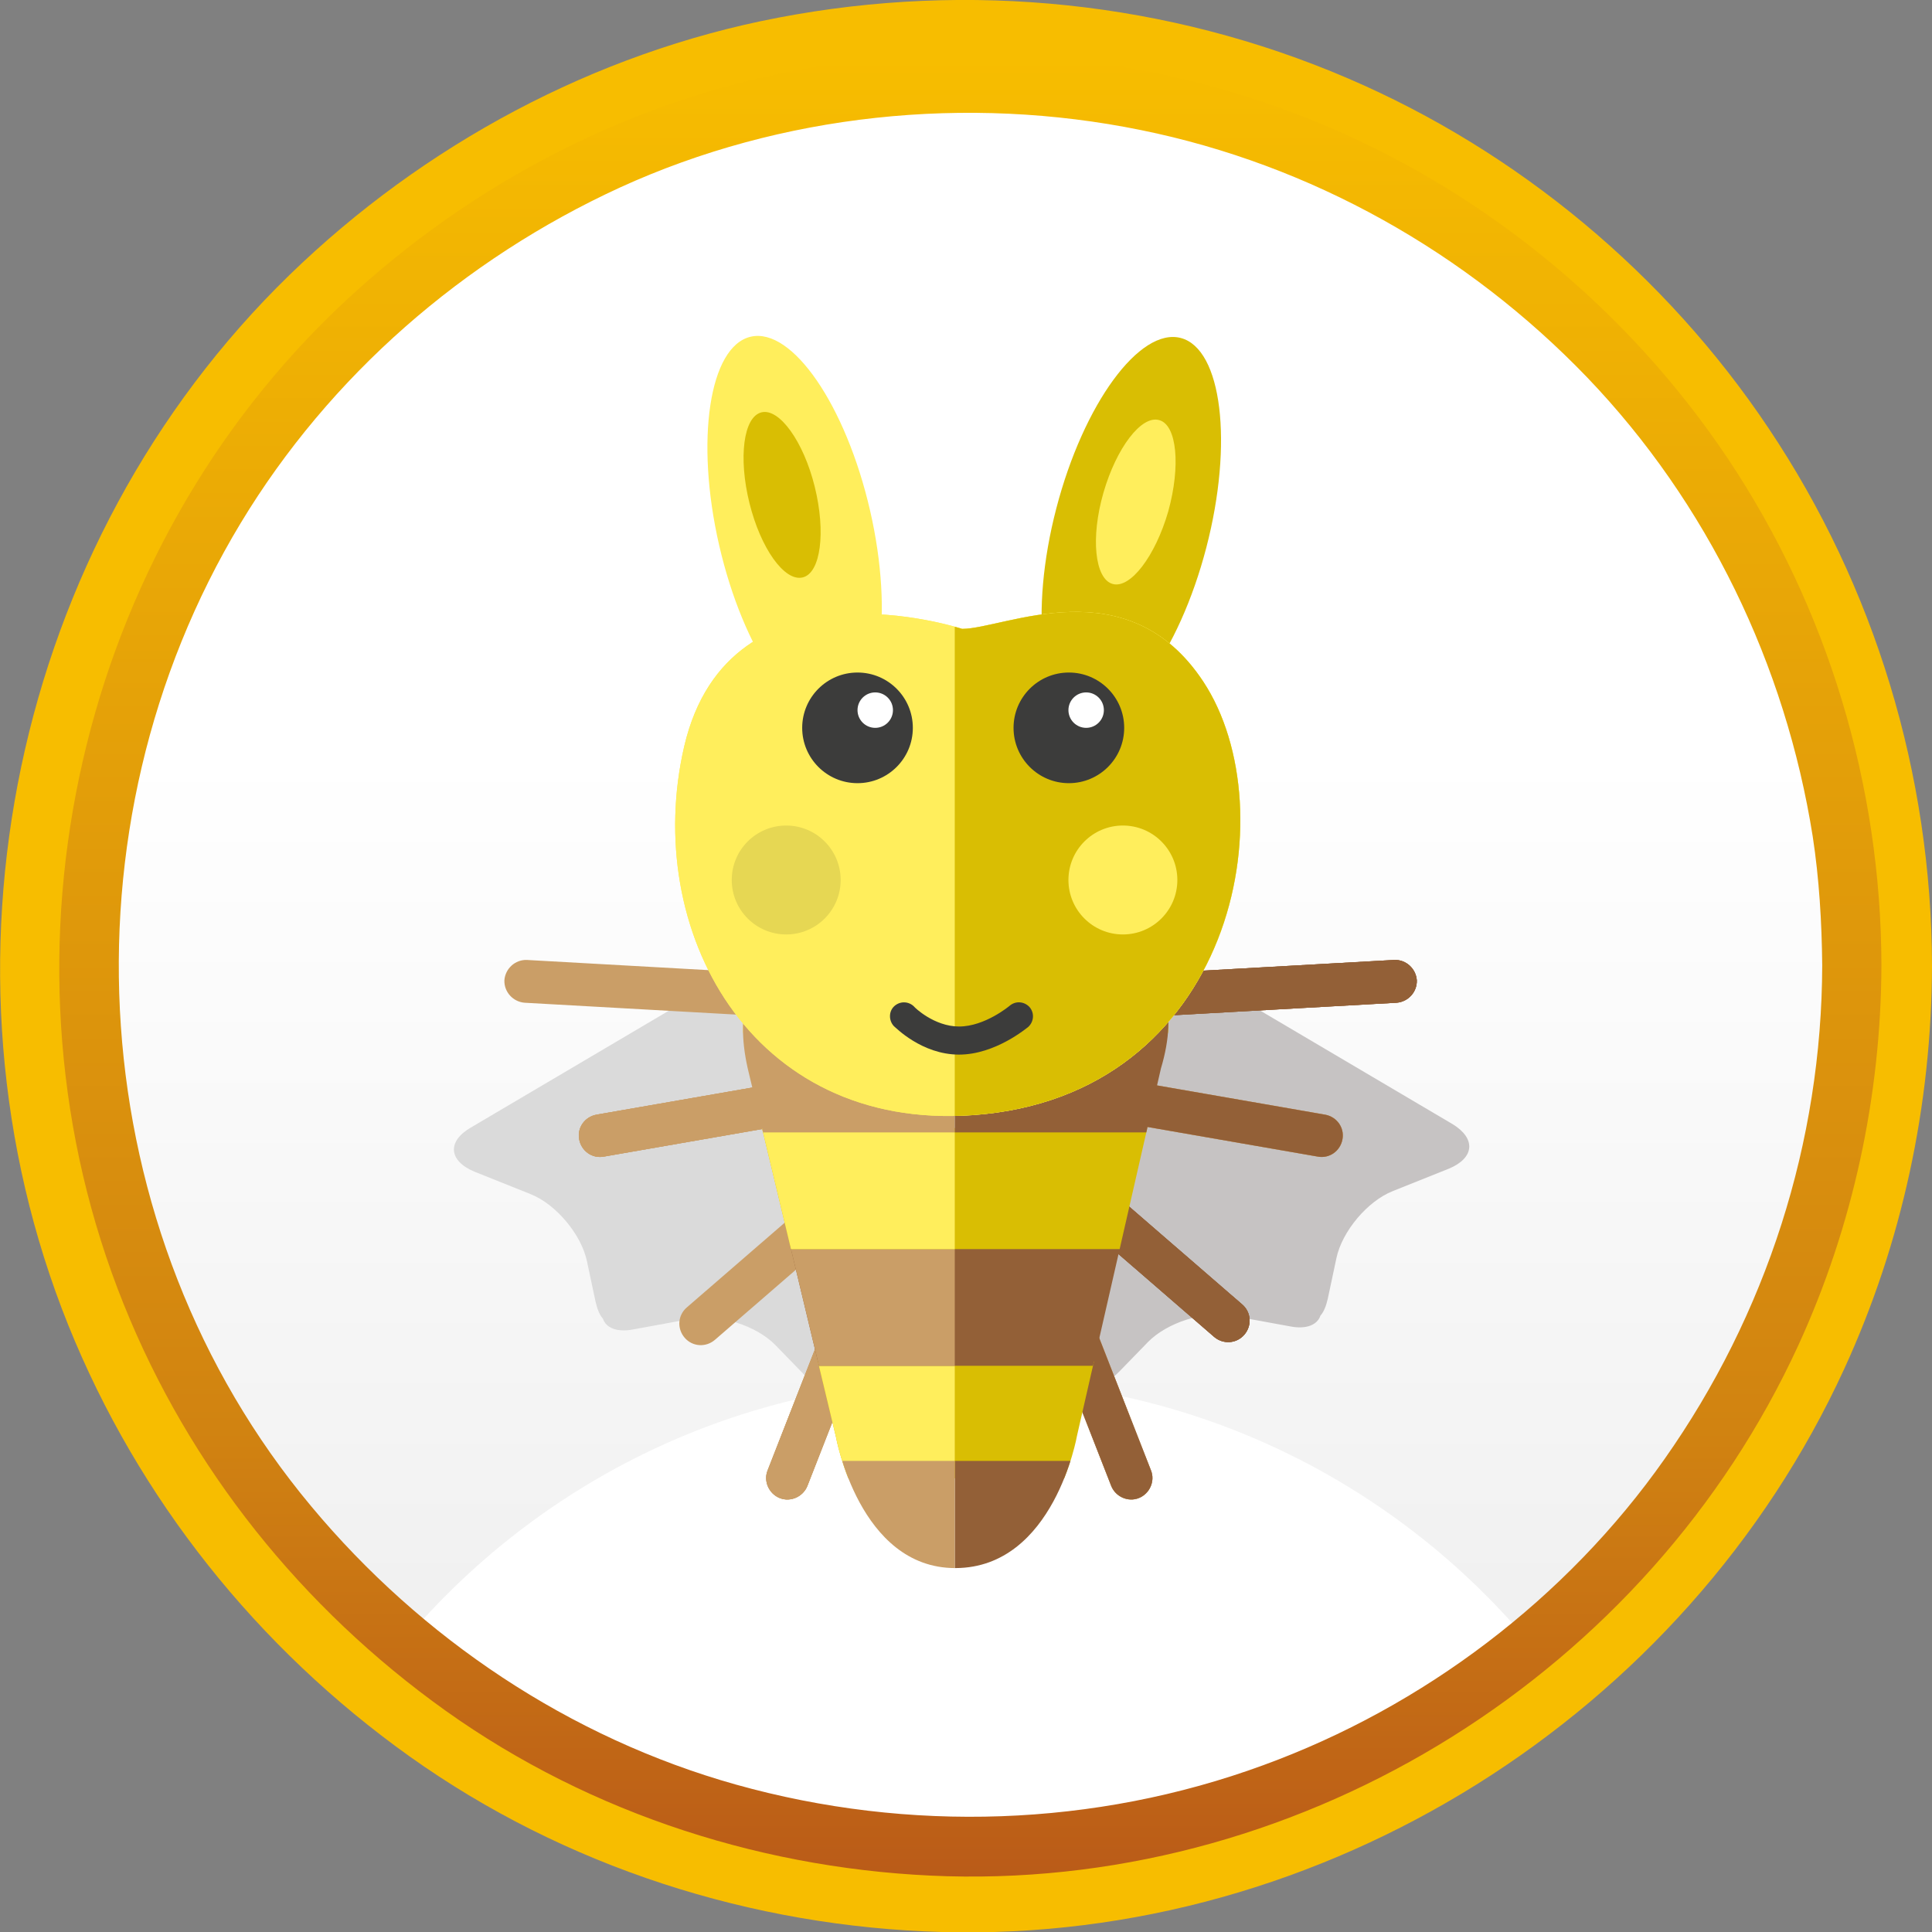 <svg xmlns="http://www.w3.org/2000/svg" xmlns:xlink="http://www.w3.org/1999/xlink" width="447" height="447" viewBox="0 0 447 447">
  <rect x="0" y="0" width="447" height="447" fill="#808080" stroke="none"/>
  <style>
    .st0{fill:url(#SVGID_1_);} .st1{fill:#FFFFFF;} .st2{fill:#F7BD00;} .st3{fill:url(#SVGID_2_);} .st4{fill:#DADADA;} .st5{clip-path:url(#SVGID_4_);fill:#CA9E67;} .st6{fill:#C6C3C3;} .st7{clip-path:url(#SVGID_6_);fill:#CA9E67;} .st8{clip-path:url(#SVGID_6_);fill:#936037;} .st9{clip-path:url(#SVGID_8_);fill:#936037;} .st10{clip-path:url(#SVGID_12_);fill:#CA9E67;} .st11{clip-path:url(#SVGID_12_);fill:#936037;} .st12{clip-path:url(#SVGID_14_);fill:#CA9E67;} .st13{clip-path:url(#SVGID_16_);fill:#936037;} .st14{clip-path:url(#SVGID_20_);fill:#D9BE03;} .st15{clip-path:url(#SVGID_20_);fill:#FFEE5C;} .st16{clip-path:url(#SVGID_20_);fill:#936037;} .st17{clip-path:url(#SVGID_20_);fill:#CA9E67;} .st18{opacity:5.000000e-02;clip-path:url(#SVGID_20_);fill:#FFEE5C;} .st19{fill:#D9BE03;} .st20{clip-path:url(#SVGID_22_);fill:#FFEE5C;} .st21{opacity:5.000000e-02;clip-path:url(#SVGID_22_);fill:#FFEE5C;} .st22{clip-path:url(#SVGID_22_);fill:#D9BE03;} .st23{fill:#FFEE5C;} .st24{fill:#3C3C3B;} .st25{opacity:0.1;} .st26{fill:url(#SVGID_23_);} .st27{fill:url(#SVGID_24_);} .st28{clip-path:url(#SVGID_26_);fill:#CA9E67;} .st29{clip-path:url(#SVGID_28_);fill:#CA9E67;} .st30{clip-path:url(#SVGID_28_);fill:#936037;} .st31{clip-path:url(#SVGID_30_);fill:#936037;} .st32{clip-path:url(#SVGID_34_);fill:#CA9E67;} .st33{clip-path:url(#SVGID_34_);fill:#936037;} .st34{clip-path:url(#SVGID_36_);fill:#CA9E67;} .st35{clip-path:url(#SVGID_38_);fill:#936037;} .st36{clip-path:url(#SVGID_42_);fill:#D9BE03;} .st37{clip-path:url(#SVGID_42_);fill:#FFEE5C;} .st38{clip-path:url(#SVGID_42_);fill:#936037;} .st39{clip-path:url(#SVGID_42_);fill:#CA9E67;} .st40{opacity:5.000000e-02;clip-path:url(#SVGID_42_);fill:#FFEE5C;} .st41{clip-path:url(#SVGID_44_);fill:#FFEE5C;} .st42{opacity:5.000000e-02;clip-path:url(#SVGID_44_);fill:#FFEE5C;} .st43{clip-path:url(#SVGID_44_);fill:#D9BE03;}
  </style>
  <linearGradient id="SVGID_1_" gradientUnits="userSpaceOnUse" x1="225.113" y1="19.8" x2="225.113" y2="424.377">
    <stop offset=".381" stop-color="#FFF"/>
    <stop offset="1" stop-color="#EDEDED"/>
  </linearGradient>
  <circle class="st0" cx="225.1" cy="222.1" r="202.3"/>
  <path class="st1" d="M223.5 433c50.5 0 95.8-22 126.9-56.9-31.1-34.9-76.4-56.9-126.9-56.9s-95.8 22-126.9 56.9C127.7 411 173 433 223.5 433z"/>
  <path class="st2" d="M432.5 223.4c-.1 43.5-13.6 85.6-38.7 121.2-24.1 34.2-59.1 60.7-98.3 75.1-41.4 15.2-87 16.7-129.3 4.8C125.4 413 89 388.7 61.9 356.2 5.5 288.7-.6 189.9 44.6 115c21.8-36.1 54.7-64.7 93-82.3 39.6-18.2 85.3-22.8 127.9-14.1 41.7 8.5 80 30 109.4 60.7 29.6 30.8 48.7 70.5 55.4 112.6 1.5 10.4 2.1 21 2.2 31.5 0 9.4 14.6 9.4 14.5 0-.1-44.2-13.2-87.6-37.8-124.3-23.8-35.6-58-64.1-97.4-81C270.3.3 224.3-4.4 180 4.1c-42.4 8.1-82 29.4-113 59.5-64 62.2-84.5 160.2-51.2 243 16.2 40.2 43.8 74.7 79 99.8 35.8 25.5 79.2 39.4 123.1 40.6 88.4 2.5 172-50.1 208.8-130.3 13.4-29.2 20.2-61 20.3-93.2 0-9.4-14.5-9.4-14.5-.1z"/>
  <linearGradient id="SVGID_2_" gradientUnits="userSpaceOnUse" x1="224.483" y1="12.573" x2="224.483" y2="434.126">
    <stop offset="0" stop-color="#F7BD00"/>
    <stop offset=".755" stop-color="#D18311"/>
    <stop offset="1" stop-color="#BA5B18"/>
  </linearGradient>
  <path class="st3" d="M421.6 223.3c-.1 41-12.9 80.8-36.5 114.3-22.7 32.3-55.8 57.3-92.8 70.8-39 14.3-82 15.7-122 4.5-38.5-10.8-72.8-33.8-98.3-64.4C18.9 284.9 13.1 191.6 55.7 121c20.6-34.1 51.6-61 87.7-77.6 37.4-17.1 80.4-21.5 120.6-13.3 39.4 8 75.4 28.3 103.2 57.2 27.9 29.1 45.9 66.5 52.2 106.2 1.5 9.8 2.1 19.8 2.2 29.8 0 8.8 13.7 8.8 13.7 0-.1-41.6-12.4-82.6-35.6-117.3-22.5-33.6-54.7-60.4-91.8-76.4-39.1-16.8-82.5-21.2-124.3-13.2-40.1 7.6-77.5 27.8-106.7 56.1-60.4 58.7-79.7 151.1-48.3 229.2 15.2 37.9 41.3 70.4 74.5 94.1 33.8 24.1 74.7 37.1 116.1 38.3 83.4 2.3 162.2-47.3 196.9-122.9 12.6-27.5 19.1-57.6 19.2-87.9 0-8.8-13.7-8.8-13.7 0z"/>
  <g>
    <path class="st4" d="M108.9 260.9l73.2-43.2c4.3-2.5 9.7-2 13.6.8l6.2 2.7c5.8 2.5 9.6 9.6 8.5 15.8l-14.2 78c-1.1 6.2-5.7 7.6-10.1 3.1l-6.7-6.9c-4.4-4.5-13.1-7.3-19.3-6.1l-13.7 2.5c-3.7.7-6.2-.4-6.9-2.5-.8-.9-1.3-2.2-1.7-3.9l-2-9.4c-1.3-6.2-7.2-13.2-13-15.5l-13-5.2c-6-2.5-6.4-7-.9-10.2z"/>
    <defs>
      <path id="SVGID_3_" d="M200.9 284.3c1.2-.6 2.6-.7 3.9-.1 2.5 1 3.8 3.9 2.8 6.4l-20.8 53.2c-1 2.5-3.9 3.8-6.4 2.8-2.5-1-3.8-3.9-2.8-6.4l20.8-53.2c.5-1.2 1.4-2.2 2.5-2.7z"/>
    </defs>
    <use xlink:href="#SVGID_3_" overflow="visible" fill="#CA9E67"/>
    <clipPath id="SVGID_4_">
      <use xlink:href="#SVGID_3_" overflow="visible"/>
    </clipPath>
    <path class="st5" d="M165.397 348.129l22.308-75.058 32.209 9.573-22.308 75.058z"/>
    <path class="st5" d="M165.397 348.129l22.308-75.058 32.209 9.573-22.308 75.058z"/>
    <path class="st6" d="M336.1 260.1l-73.2-43.2c-4.3-2.5-9.7-2-13.6.8l-6.2 2.7c-5.8 2.5-9.6 9.6-8.5 15.8l14.2 78.1c1.1 6.2 5.7 7.6 10.1 3.1l6.7-6.9c4.4-4.5 13.1-7.3 19.3-6.1l13.7 2.5c3.7.7 6.2-.4 6.9-2.5.8-.9 1.3-2.2 1.7-3.9l2-9.4c1.3-6.2 7.2-13.2 13-15.5l13-5.2c6-2.5 6.3-7 .9-10.3z"/>
    <defs>
      <path id="SVGID_5_" d="M243 284.3c-1.2-.6-2.6-.7-3.9-.1-2.5 1-3.8 3.9-2.8 6.4l20.8 53.2c1 2.5 3.9 3.8 6.4 2.8 2.5-1 3.8-3.9 2.8-6.4L245.5 287c-.4-1.2-1.4-2.2-2.5-2.7z"/>
    </defs>
    <use xlink:href="#SVGID_5_" overflow="visible" fill="#CA9E67"/>
    <clipPath id="SVGID_6_">
      <use xlink:href="#SVGID_5_" overflow="visible"/>
    </clipPath>
    <path class="st7" d="M224.069 282.72l32.209-9.573 22.308 75.058-32.209 9.573z"/>
    <path class="st8" d="M224.069 282.72l32.209-9.573 22.308 75.058-32.209 9.573z"/>
    <g>
      <defs>
        <path id="SVGID_7_" d="M240.7 263.2c-1.3.1-2.6.6-3.5 1.7-1.8 2.1-1.6 5.2.5 7l43.2 37.4c2.1 1.8 5.2 1.6 7-.5 1.8-2.1 1.6-5.2-.5-7l-43.2-37.4c-1-.8-2.3-1.2-3.5-1.2z"/>
      </defs>
      <use xlink:href="#SVGID_7_" overflow="visible" fill="#936037"/>
      <clipPath id="SVGID_8_">
        <use xlink:href="#SVGID_7_" overflow="visible"/>
      </clipPath>
      <path class="st9" d="M223.169 270.633l23.994-23.52 54.81 55.914-23.994 23.52z"/>
      <path class="st9" d="M223.169 270.633l23.994-23.52 54.81 55.914-23.994 23.52z"/>
    </g>
    <g>
      <defs>
        <path id="SVGID_9_" d="M205.6 263.9c1.3.1 2.6.6 3.5 1.7 1.8 2.1 1.6 5.2-.5 7L165.4 310c-2.1 1.8-5.2 1.6-7-.5-1.8-2.1-1.6-5.2.5-7l43.2-37.4c1.1-.9 2.3-1.2 3.5-1.2z"/>
      </defs>
      <use xlink:href="#SVGID_9_" overflow="visible" fill="#CA9E67"/>
      <clipPath id="SVGID_10_">
        <use xlink:href="#SVGID_9_" overflow="visible"/>
      </clipPath>
    </g>
    <g>
      <defs>
        <path id="SVGID_11_" d="M246.7 248.8c-1.1.7-1.9 1.9-2.1 3.3-.5 2.7 1.3 5.2 4 5.7l56.3 9.8c2.7.5 5.2-1.3 5.7-4s-1.3-5.2-4-5.7l-56.3-9.8c-1.3-.3-2.6 0-3.6.7z"/>
      </defs>
      <use xlink:href="#SVGID_11_" overflow="visible" fill="#CA9E67"/>
      <clipPath id="SVGID_12_">
        <use xlink:href="#SVGID_11_" overflow="visible"/>
      </clipPath>
      <path class="st10" d="M235.509 264.17l8.477-32.511 75.763 19.755-8.477 32.511z"/>
      <path class="st11" d="M235.509 264.17l8.477-32.511 75.763 19.755-8.477 32.511z"/>
    </g>
    <g>
      <defs>
        <path id="SVGID_13_" d="M197.9 248.8c1.1.7 1.9 1.9 2.1 3.3.5 2.7-1.3 5.2-4 5.7l-56.3 9.8c-2.7.5-5.2-1.3-5.7-4s1.3-5.2 4-5.7l56.3-9.8c1.3-.3 2.6 0 3.6.7z"/>
      </defs>
      <use xlink:href="#SVGID_13_" overflow="visible" fill="#CA9E67"/>
      <clipPath id="SVGID_14_">
        <use xlink:href="#SVGID_13_" overflow="visible"/>
      </clipPath>
      <path class="st12" d="M124.921 251.403l75.763-19.755 8.477 32.511-75.763 19.755z"/>
      <path class="st12" d="M124.921 251.403l75.763-19.755 8.477 32.511-75.763 19.755z"/>
    </g>
    <g>
      <defs>
        <path id="SVGID_15_" d="M262.1 226.8c-.9 1-1.4 2.3-1.3 3.7.2 2.7 2.5 4.8 5.2 4.7l57.1-3.2c2.7-.2 4.8-2.5 4.7-5.2-.2-2.7-2.5-4.8-5.2-4.7l-57.1 3.2c-1.4 0-2.6.6-3.4 1.5z"/>
      </defs>
      <use xlink:href="#SVGID_15_" overflow="visible" fill="#936037"/>
      <clipPath id="SVGID_16_">
        <use xlink:href="#SVGID_15_" overflow="visible"/>
      </clipPath>
      <path class="st13" d="M254.664 244.374l.912-33.587 78.269 2.126-.912 33.587z"/>
      <path class="st13" d="M254.664 244.374l.912-33.587 78.269 2.126-.912 33.587z"/>
    </g>
    <g>
      <defs>
        <path id="SVGID_17_" d="M182.4 226.8c.9 1 1.4 2.3 1.3 3.7-.2 2.7-2.5 4.8-5.2 4.7l-57.1-3.2c-2.7-.2-4.8-2.5-4.7-5.2.2-2.7 2.5-4.8 5.2-4.7l57.1 3.2c1.4 0 2.6.6 3.4 1.5z"/>
      </defs>
      <use xlink:href="#SVGID_17_" overflow="visible" fill="#CA9E67"/>
      <clipPath id="SVGID_18_">
        <use xlink:href="#SVGID_17_" overflow="visible"/>
      </clipPath>
    </g>
    <g>
      <defs>
        <path id="SVGID_19_" d="M234 212.6h-26.4c-19 0-40.9 6.6-34.6 34.6l20.4 85.2s5.4 30.4 27.6 30.4h.1c22.8-.1 28.1-30.7 28.1-30.7l19.4-84.9c8.4-28-15.6-34.6-34.6-34.6z"/>
      </defs>
      <clipPath id="SVGID_20_">
        <use xlink:href="#SVGID_19_" overflow="visible"/>
      </clipPath>
      <path class="st14" d="M150.9 315h134v27h-134z"/>
      <path class="st15" d="M150.9 315h70v27h-70z"/>
      <path class="st16" d="M150.9 288h134v28h-134z"/>
      <path class="st17" d="M150.9 288h70v28h-70z"/>
      <path class="st14" d="M150.9 261h134v28h-134z"/>
      <path class="st15" d="M143.9 211h141v28h-141z"/>
      <path class="st14" d="M220.9 211h64v28h-64z"/>
      <path class="st15" d="M150.9 261h70v28h-70z"/>
      <path class="st18" d="M150.9 208h70v28h-70z"/>
      <path class="st17" d="M150.9 234h70v28h-70z"/>
      <path class="st16" d="M220.9 338h64v40h-64z"/>
      <path class="st17" d="M150.9 338h70v40h-70z"/>
      <path class="st16" d="M220.9 234h64v28h-64z"/>
    </g>
    <g>
      <path class="st19" d="M279.1 126.7c-6.3 24.2-19.3 41.9-28.8 39.4s-12.2-24.3-5.9-48.5c6.3-24.2 19.3-41.9 28.8-39.4s12.2 24.3 5.9 48.5z"/>
      <defs>
        <path id="SVGID_21_" d="M222.6 145.5s-53.8-17.8-64.3 27.2c-9.8 42.3 15.3 89 66.8 85.3 60.4-4.3 72.9-70.6 53.3-100.3-17.6-26.7-46-12.2-55.8-12.2z"/>
      </defs>
      <use xlink:href="#SVGID_21_" overflow="visible" fill="#FFEE5C"/>
      <clipPath id="SVGID_22_">
        <use xlink:href="#SVGID_21_" overflow="visible"/>
      </clipPath>
      <path class="st20" d="M107.1 41h251.6v268.9H107.1z"/>
      <path class="st21" d="M21.9 41h200v269h-200z"/>
      <path class="st22" d="M220.9 135h71v133h-71z"/>
      <path class="st23" d="M201.3 118.1c5.6 24.3 2.3 46.1-7.3 48.3-9.6 2.2-22-15.9-27.6-40.2-5.6-24.3-2.3-46.1 7.3-48.3 9.6-2.2 22 15.9 27.6 40.2z"/>
      <path class="st24" d="M221.9 244c-8.7 0-14.8-6.4-15.1-6.6-1.2-1.3-1.2-3.4.1-4.6 1.3-1.2 3.3-1.2 4.6.1 0 .1 4.6 4.6 10.4 4.6 6 0 11.7-4.8 11.7-4.8 1.4-1.2 3.4-1 4.6.3 1.2 1.4 1 3.4-.3 4.6-.3.2-7.6 6.4-16 6.4z"/>
      <circle class="st25" cx="181.9" cy="203.6" r="12.6"/>
      <circle class="st23" cx="259.8" cy="203.6" r="12.6"/>
      <path class="st23" d="M270.3 118.3c-3 10.4-8.8 18-12.9 16.8-4.1-1.2-5.1-10.7-2.1-21.1 3-10.4 8.8-18 12.9-16.8 4.1 1.1 5 10.6 2.1 21.1z"/>
      <g>
        <circle class="st24" cx="198.4" cy="168.4" r="12.8"/>
        <circle class="st1" cx="202.5" cy="164.3" r="4.1"/>
      </g>
      <g>
        <circle class="st24" cx="247.3" cy="168.4" r="12.8"/>
        <circle class="st1" cx="251.3" cy="164.3" r="4.1"/>
      </g>
      <path class="st19" d="M188.5 112.6c2.6 10.5 1.4 20-2.8 21-4.2 1-9.7-6.7-12.3-17.2-2.6-10.5-1.4-20 2.8-21 4.1-1 9.7 6.7 12.3 17.2z"/>
    </g>
  </g>
</svg>
